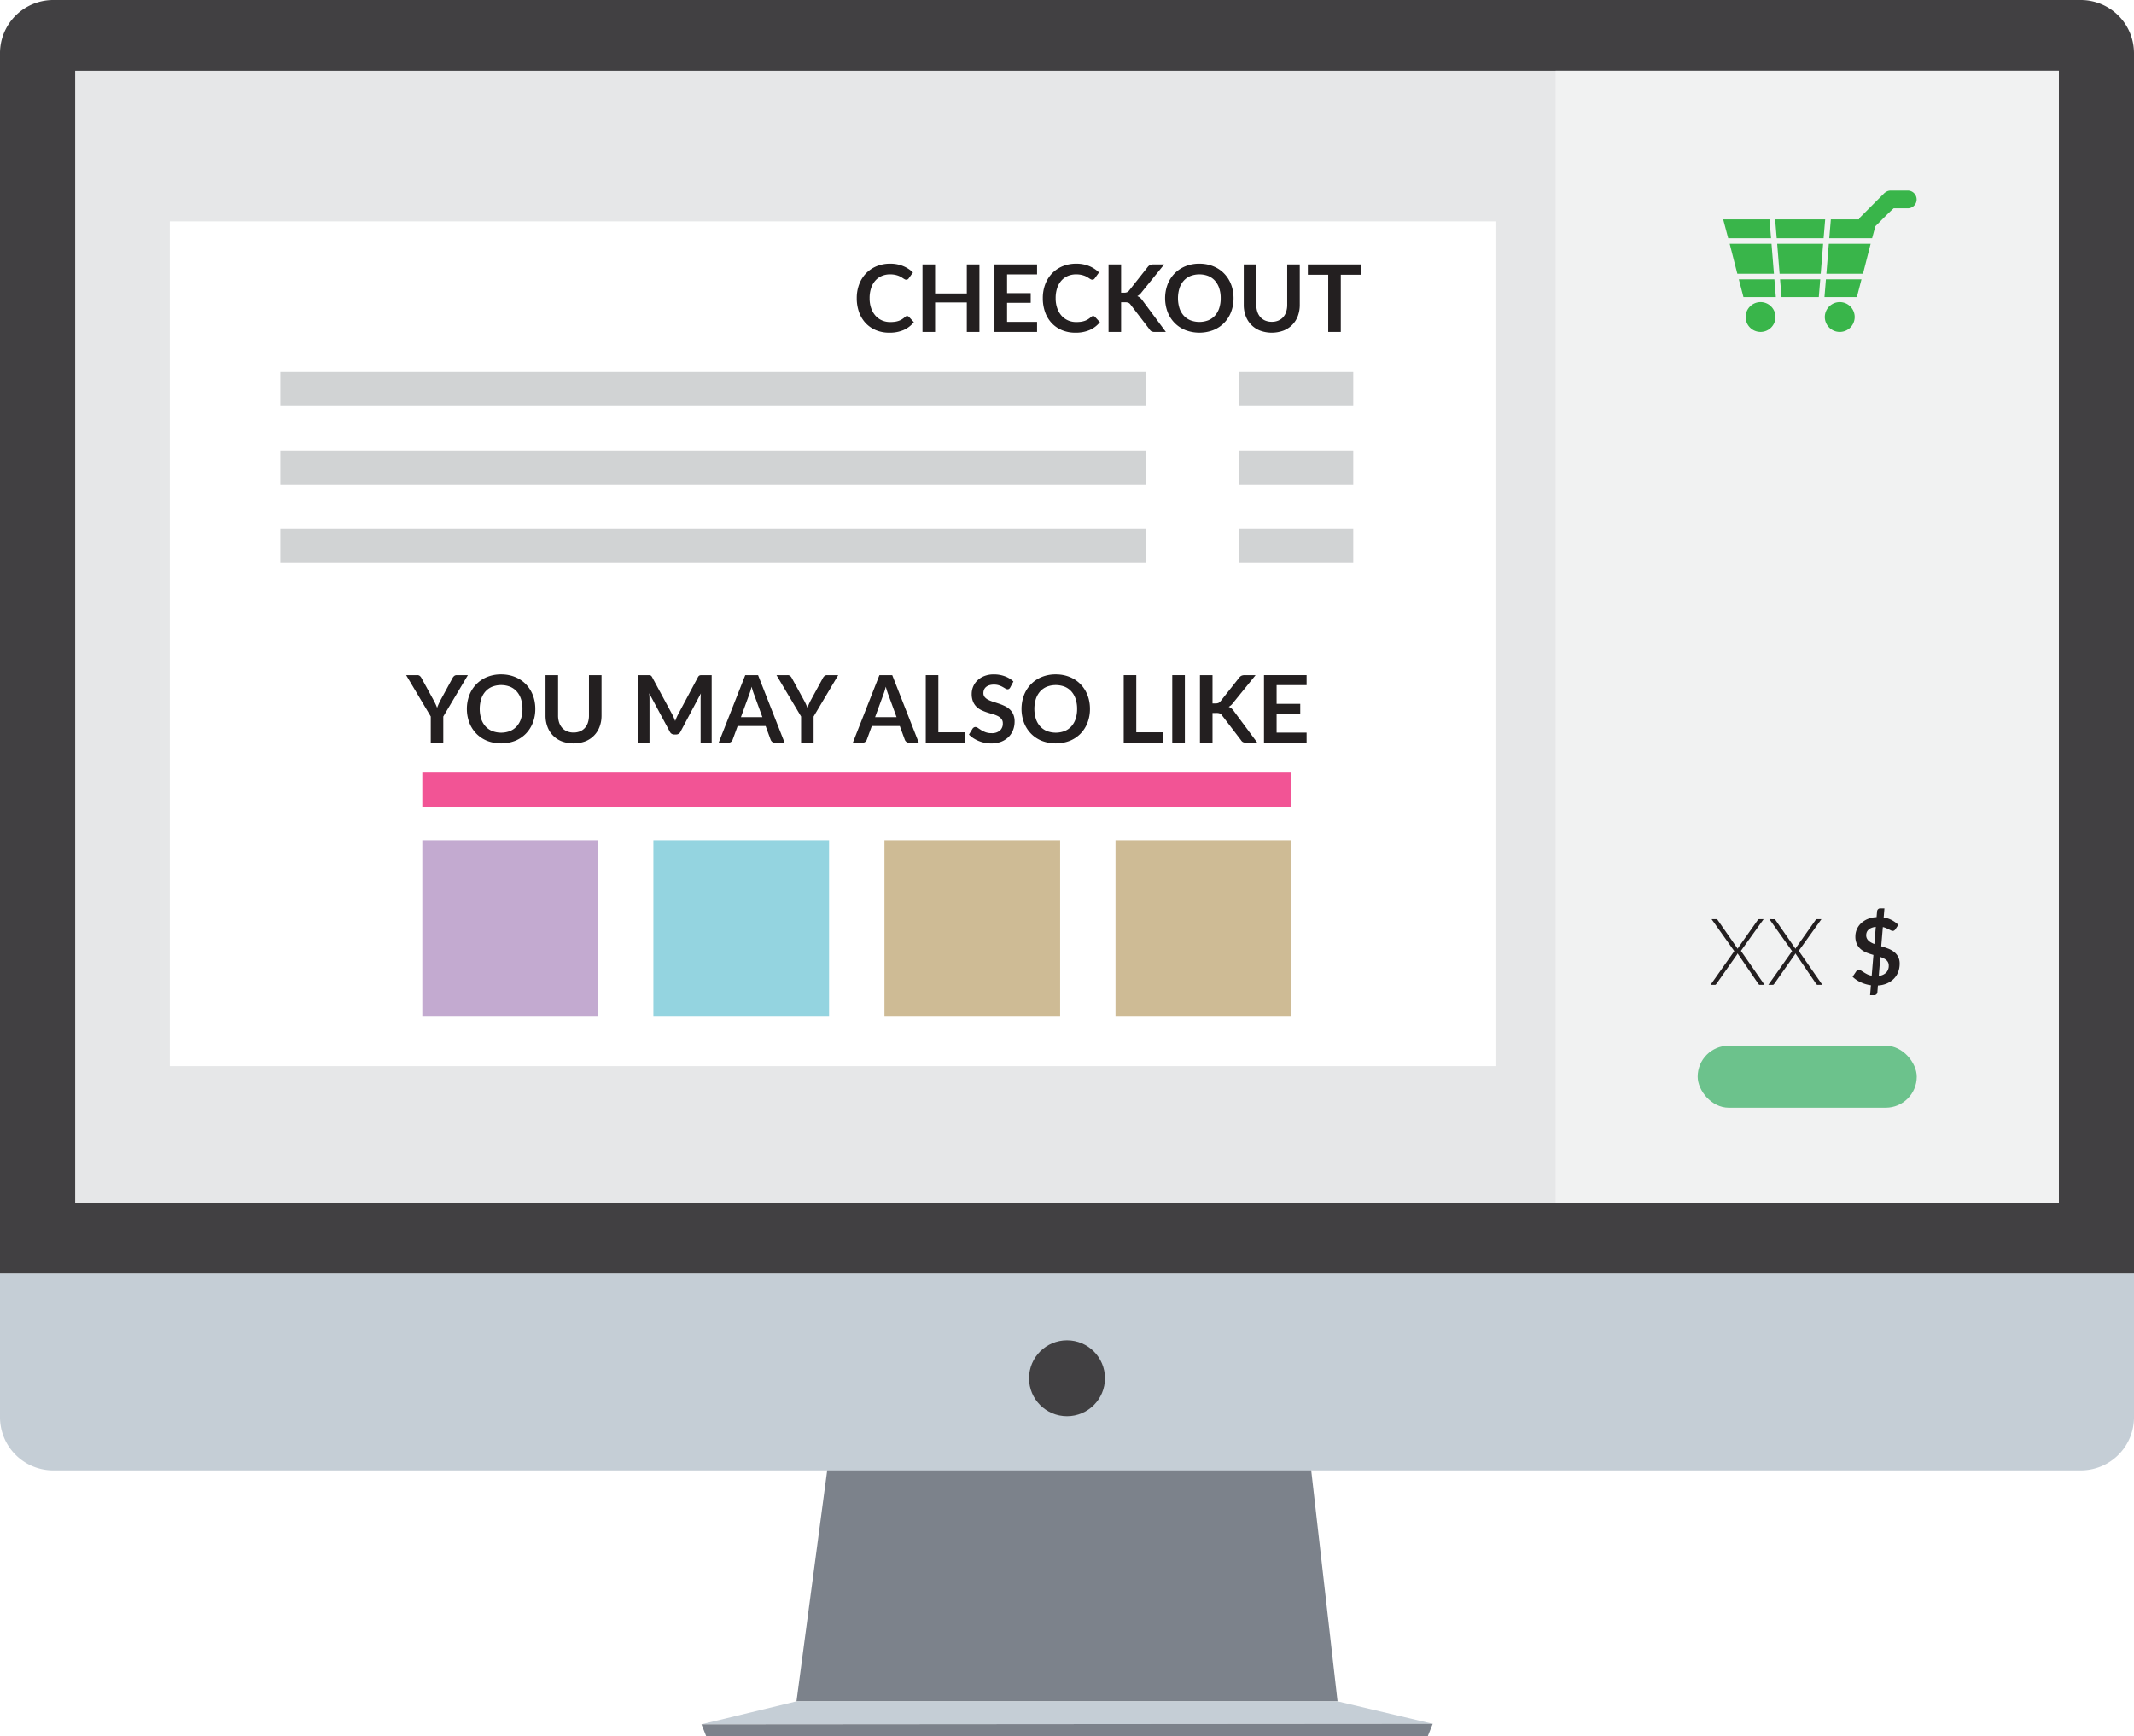 <svg id="208edffb-9dd2-4224-9644-e6a35f6efb6b" data-name="Layer 1" xmlns="http://www.w3.org/2000/svg" viewBox="0 0 274.103 223.051"><defs><style>.cc76098b-75ad-452a-83a7-6088165784b8{fill:#7c828b;}.\35 a113621-f8f7-48d0-a498-a030de8b44f0{fill:#c5ced6;}.d3e6e58a-5da2-462b-bb95-d9f979bae487{fill:#414042;}.\36 524ea5a-4b4d-481e-bd30-d3a4b75f85a7{fill:#e6e7e8;}.\35 3f03302-8748-46f5-b23b-a476f3808e9b{fill:#fff;}.\36 00cc989-9498-4d4c-ad47-7e4fb9a6771e{fill:#f1f2f2;}.\39 8f61bd7-97dc-44bf-b9f5-29c54af7e71d{fill:#231f20;}.\37 b172d05-c836-4db0-a1ad-7c02389997a0{fill:#d1d3d4;}.\32 72bc37e-cdea-4b47-a80e-230c3a4fc39e{fill:#8956a3;}.\32 72bc37e-cdea-4b47-a80e-230c3a4fc39e,.\34 8af0da4-3c18-482f-94a6-4efdab5285cf,.\34 abfd47c-2b47-48a7-99c2-7907527cb1dc{opacity:0.5;}.\34 8af0da4-3c18-482f-94a6-4efdab5285cf{fill:#2aaac2;}.\34 abfd47c-2b47-48a7-99c2-7907527cb1dc{fill:#9e792c;}.d888ce5f-21a6-4cf1-b94e-667d86757e59{fill:#ee2a7b;opacity:0.8;}.\37 b29c904-2b89-44ca-b631-1e26cc5d8e70{fill:#6cc28c;}.\36 ff8c543-540b-4df7-90c8-a13607fa5afe{fill:#39b54a;}</style></defs><title>CART Icon</title><polygon class="cc76098b-75ad-452a-83a7-6088165784b8" points="171.802 218.556 102.304 218.556 106.28 188.653 168.394 188.653 171.802 218.556"/><path class="5a113621-f8f7-48d0-a498-a030de8b44f0" d="M4282.105,1449.773v18.464a6.837,6.837,0,0,0,6.818,6.816h260.472a6.836,6.836,0,0,0,6.814-6.816v-18.464H4282.105Z" transform="translate(-4282.105 -1286.163)"/><path class="d3e6e58a-5da2-462b-bb95-d9f979bae487" d="M4556.208,1292.98a6.836,6.836,0,0,0-6.814-6.817h-260.472a6.837,6.837,0,0,0-6.818,6.817v156.793H4556.208V1292.98Z" transform="translate(-4282.105 -1286.163)"/><rect class="6524ea5a-4b4d-481e-bd30-d3a4b75f85a7" x="9.657" y="9.089" width="254.79" height="145.431"/><polygon class="5a113621-f8f7-48d0-a498-a030de8b44f0" points="102.304 218.556 171.802 218.556 184.025 221.445 90.078 221.514 102.304 218.556"/><polygon class="cc76098b-75ad-452a-83a7-6088165784b8" points="183.386 223.051 90.717 223.051 90.102 221.514 184.025 221.445 183.386 223.051"/><circle class="d3e6e58a-5da2-462b-bb95-d9f979bae487" cx="137.052" cy="177.054" r="4.876"/><rect class="53f03302-8748-46f5-b23b-a476f3808e9b" x="21.811" y="28.44" width="170.272" height="108.51"/><rect class="600cc989-9498-4d4c-ad47-7e4fb9a6771e" x="199.81" y="9.089" width="64.638" height="145.431"/><path class="98f61bd7-97dc-44bf-b9f5-29c54af7e71d" d="M4508.752,1412.675h-0.603a0.169,0.169,0,0,1-.131-0.051,0.556,0.556,0,0,1-.077-0.099l-2.658-3.892a0.607,0.607,0,0,1-.084.18l-2.61,3.712a1.271,1.271,0,0,1-.086.102,0.151,0.151,0,0,1-.116.048h-0.572l3.052-4.326-2.915-4.106h0.603a0.179,0.179,0,0,1,.122.035,0.414,0.414,0,0,1,.068.084l2.562,3.688a1.275,1.275,0,0,1,.09-0.179l2.473-3.504a0.308,0.308,0,0,1,.075-0.09,0.162,0.162,0,0,1,.104-0.035h0.584l-2.914,4.07Z" transform="translate(-4282.105 -1286.163)"/><path class="98f61bd7-97dc-44bf-b9f5-29c54af7e71d" d="M4516.178,1412.675h-0.603a0.169,0.169,0,0,1-.131-0.051,0.557,0.557,0,0,1-.077-0.099l-2.658-3.892a0.607,0.607,0,0,1-.084.18l-2.61,3.712a1.271,1.271,0,0,1-.086.102,0.151,0.151,0,0,1-.116.048h-0.572l3.052-4.326-2.915-4.106H4509.98a0.179,0.179,0,0,1,.122.035,0.414,0.414,0,0,1,.068.084l2.562,3.688a1.275,1.275,0,0,1,.09-0.179l2.473-3.504a0.308,0.308,0,0,1,.075-0.09,0.162,0.162,0,0,1,.104-0.035h0.584l-2.914,4.07Z" transform="translate(-4282.105 -1286.163)"/><path class="98f61bd7-97dc-44bf-b9f5-29c54af7e71d" d="M4523.74,1407.723q0.429,0.13.853,0.289a3.058,3.058,0,0,1,.76.408,1.953,1.953,0,0,1,.545.622,1.886,1.886,0,0,1,.209.934,2.897,2.897,0,0,1-.185,1.039,2.516,2.516,0,0,1-.543.858,2.798,2.798,0,0,1-.876.608,3.361,3.361,0,0,1-1.186.276l-0.071.877a0.388,0.388,0,0,1-.116.253,0.369,0.369,0,0,1-.277.116h-0.542l0.106-1.275a4.514,4.514,0,0,1-1.311-.382,3.678,3.678,0,0,1-1.043-.709l0.453-.673a0.463,0.463,0,0,1,.157-0.146,0.418,0.418,0,0,1,.212-0.057,0.541,0.541,0,0,1,.28.093q0.148,0.092.34,0.214c0.127,0.082.271,0.164,0.435,0.248a2.084,2.084,0,0,0,.578.185l0.221-2.664q-0.423-.119-0.837-0.28a2.796,2.796,0,0,1-.745-0.426,1.972,1.972,0,0,1-.533-0.671,2.243,2.243,0,0,1-.203-1.013,2.315,2.315,0,0,1,.706-1.657,2.813,2.813,0,0,1,.855-0.56,3.268,3.268,0,0,1,1.162-.251l0.065-.751a0.416,0.416,0,0,1,.119-0.256,0.369,0.369,0,0,1,.28-0.113h0.542l-0.095,1.168a3.24,3.24,0,0,1,1.09.36,3.905,3.905,0,0,1,.793.581l-0.357.543a0.665,0.665,0,0,1-.161.179,0.343,0.343,0,0,1-.202.06,0.533,0.533,0,0,1-.215-0.057c-0.084-.038-0.177-0.084-0.28-0.138-0.104-.053-0.22-0.107-0.349-0.163a2.531,2.531,0,0,0-.426-0.138Zm-0.697-2.497a2.135,2.135,0,0,0-.566.14,1.261,1.261,0,0,0-.381.241,0.886,0.886,0,0,0-.218.322,1.034,1.034,0,0,0-.068.375,0.915,0.915,0,0,0,.08.396,1.014,1.014,0,0,0,.221.304,1.544,1.544,0,0,0,.331.238,3.52,3.52,0,0,0,.417.194Zm0.382,6.299a1.551,1.551,0,0,0,.956-0.426,1.25,1.25,0,0,0,.325-0.897,0.914,0.914,0,0,0-.081-0.396,0.963,0.963,0,0,0-.226-0.302,1.49,1.49,0,0,0-.343-0.226,4.215,4.215,0,0,0-.43-0.18Z" transform="translate(-4282.105 -1286.163)"/><rect class="7b172d05-c836-4db0-a1ad-7c02389997a0" x="36.01" y="47.78" width="111.221" height="4.382"/><rect class="7b172d05-c836-4db0-a1ad-7c02389997a0" x="159.109" y="47.78" width="14.711" height="4.382"/><rect class="7b172d05-c836-4db0-a1ad-7c02389997a0" x="159.109" y="57.866" width="14.711" height="4.382"/><rect class="7b172d05-c836-4db0-a1ad-7c02389997a0" x="159.109" y="67.951" width="14.711" height="4.382"/><rect class="7b172d05-c836-4db0-a1ad-7c02389997a0" x="36.01" y="57.866" width="111.221" height="4.382"/><rect class="7b172d05-c836-4db0-a1ad-7c02389997a0" x="36.01" y="67.951" width="111.221" height="4.382"/><rect class="272bc37e-cdea-4b47-a80e-230c3a4fc39e" x="54.244" y="107.933" width="22.567" height="22.567"/><rect class="48af0da4-3c18-482f-94a6-4efdab5285cf" x="83.924" y="107.933" width="22.567" height="22.567"/><rect class="4abfd47c-2b47-48a7-99c2-7907527cb1dc" x="113.603" y="107.933" width="22.567" height="22.567"/><rect class="4abfd47c-2b47-48a7-99c2-7907527cb1dc" x="143.282" y="107.933" width="22.567" height="22.567"/><rect class="d888ce5f-21a6-4cf1-b94e-667d86757e59" x="54.244" y="99.245" width="111.605" height="4.382"/><rect class="7b29c904-2b89-44ca-b631-1e26cc5d8e70" x="218.059" y="134.326" width="28.139" height="7.973" rx="3.986" ry="3.986"/><polygon class="6ff8c543-540b-4df7-90c8-a13607fa5afe" points="233.618 38.161 233.805 35.881 228.641 35.881 228.829 38.161 233.618 38.161"/><polygon class="6ff8c543-540b-4df7-90c8-a13607fa5afe" points="234.593 35.168 239.291 35.168 240.276 31.321 234.903 31.321 234.593 35.168"/><polygon class="6ff8c543-540b-4df7-90c8-a13607fa5afe" points="223.346 35.881 223.939 38.161 228.1 38.161 227.915 35.881 223.346 35.881"/><polygon class="6ff8c543-540b-4df7-90c8-a13607fa5afe" points="239.101 35.881 234.533 35.881 234.346 38.161 238.508 38.161 239.101 35.881"/><path class="6ff8c543-540b-4df7-90c8-a13607fa5afe" d="M4524.93,1310.643a1.066,1.066,0,0,0-.594.188,1.24,1.24,0,0,0-.269.212c-0.983.984-1.966,1.975-2.949,2.959a0.902,0.902,0,0,0-.235.346h-3.613l-0.203,2.423h5.503l0.415-1.538c0.785-.785,1.57-1.597,2.355-2.31h1.888a1.143,1.143,0,0,0,0-2.28h-2.299Z" transform="translate(-4282.105 -1286.163)"/><polygon class="6ff8c543-540b-4df7-90c8-a13607fa5afe" points="228.212 30.608 234.234 30.608 234.437 28.185 228.01 28.185 228.212 30.608"/><polygon class="6ff8c543-540b-4df7-90c8-a13607fa5afe" points="227.855 35.168 227.544 31.321 222.171 31.321 223.156 35.168 227.855 35.168"/><polygon class="6ff8c543-540b-4df7-90c8-a13607fa5afe" points="221.336 28.185 221.98 30.608 227.485 30.608 227.282 28.185 221.336 28.185"/><polygon class="6ff8c543-540b-4df7-90c8-a13607fa5afe" points="234.175 31.321 228.272 31.321 228.583 35.169 233.864 35.169 234.175 31.321"/><path class="6ff8c543-540b-4df7-90c8-a13607fa5afe" d="M4508.242,1324.969a1.918,1.918,0,1,1-1.919,1.919,1.919,1.919,0,0,1,1.919-1.919" transform="translate(-4282.105 -1286.163)"/><path class="6ff8c543-540b-4df7-90c8-a13607fa5afe" d="M4518.415,1324.969a1.918,1.918,0,1,1-1.919,1.919,1.919,1.919,0,0,1,1.919-1.919" transform="translate(-4282.105 -1286.163)"/><path class="98f61bd7-97dc-44bf-b9f5-29c54af7e71d" d="M4398.614,1326.76a0.325,0.325,0,0,1,.234.102l0.636,0.69a3.501,3.501,0,0,1-1.299,1.002,4.469,4.469,0,0,1-1.852.348,4.359,4.359,0,0,1-1.736-.33,3.815,3.815,0,0,1-1.317-.918,4.014,4.014,0,0,1-.837-1.403,5.265,5.265,0,0,1-.291-1.782,4.959,4.959,0,0,1,.312-1.791,4.125,4.125,0,0,1,.879-1.401,3.998,3.998,0,0,1,1.353-.915,4.495,4.495,0,0,1,1.74-.327,4.27,4.27,0,0,1,1.683.312,3.989,3.989,0,0,1,1.251.816l-0.54.75a0.47,0.47,0,0,1-.123.126,0.355,0.355,0,0,1-.207.054,0.403,0.403,0,0,1-.186-0.051c-0.064-.034-0.134-0.076-0.21-0.126-0.076-.051-0.164-0.105-0.264-0.165a2.149,2.149,0,0,0-.349-0.165,2.88,2.88,0,0,0-.459-0.126,3.149,3.149,0,0,0-.603-0.052,2.682,2.682,0,0,0-1.065.207,2.329,2.329,0,0,0-.831.601,2.772,2.772,0,0,0-.54.96,4.023,4.023,0,0,0-.191,1.293,3.781,3.781,0,0,0,.207,1.302,2.85,2.85,0,0,0,.561.96,2.409,2.409,0,0,0,.834.598,2.584,2.584,0,0,0,1.032.206,4.597,4.597,0,0,0,.597-0.035,2.597,2.597,0,0,0,.492-0.114,2.151,2.151,0,0,0,.426-0.201,2.658,2.658,0,0,0,.399-0.303,0.549,0.549,0,0,1,.126-0.087A0.298,0.298,0,0,1,4398.614,1326.76Z" transform="translate(-4282.105 -1286.163)"/><path class="98f61bd7-97dc-44bf-b9f5-29c54af7e71d" d="M4407.909,1320.13v8.676h-1.62v-3.792h-4.074v3.792h-1.62v-8.676h1.62v3.731h4.074v-3.731h1.62Z" transform="translate(-4282.105 -1286.163)"/><path class="98f61bd7-97dc-44bf-b9f5-29c54af7e71d" d="M4411.459,1321.414v2.405h3.036v1.242h-3.036v2.454h3.853v1.29h-5.473v-8.676h5.473v1.284h-3.853Z" transform="translate(-4282.105 -1286.163)"/><path class="98f61bd7-97dc-44bf-b9f5-29c54af7e71d" d="M4422.512,1326.76a0.325,0.325,0,0,1,.234.102l0.636,0.69a3.501,3.501,0,0,1-1.299,1.002,4.469,4.469,0,0,1-1.852.348,4.359,4.359,0,0,1-1.736-.33,3.815,3.815,0,0,1-1.317-.918,4.014,4.014,0,0,1-.837-1.403,5.265,5.265,0,0,1-.291-1.782,4.959,4.959,0,0,1,.312-1.791,4.125,4.125,0,0,1,.879-1.401,3.998,3.998,0,0,1,1.353-.915,4.495,4.495,0,0,1,1.74-.327,4.27,4.27,0,0,1,1.683.312,3.989,3.989,0,0,1,1.251.816l-0.54.75a0.47,0.47,0,0,1-.123.126,0.355,0.355,0,0,1-.207.054,0.403,0.403,0,0,1-.186-0.051c-0.064-.034-0.134-0.076-0.21-0.126-0.076-.051-0.164-0.105-0.264-0.165a2.149,2.149,0,0,0-.349-0.165,2.88,2.88,0,0,0-.459-0.126,3.149,3.149,0,0,0-.603-0.052,2.682,2.682,0,0,0-1.065.207,2.329,2.329,0,0,0-.831.601,2.772,2.772,0,0,0-.54.96,4.023,4.023,0,0,0-.191,1.293,3.781,3.781,0,0,0,.207,1.302,2.85,2.85,0,0,0,.561.96,2.409,2.409,0,0,0,.834.598,2.584,2.584,0,0,0,1.032.206,4.597,4.597,0,0,0,.597-0.035,2.597,2.597,0,0,0,.492-0.114,2.151,2.151,0,0,0,.426-0.201,2.658,2.658,0,0,0,.399-0.303,0.549,0.549,0,0,1,.126-0.087A0.298,0.298,0,0,1,4422.512,1326.76Z" transform="translate(-4282.105 -1286.163)"/><path class="98f61bd7-97dc-44bf-b9f5-29c54af7e71d" d="M4426.106,1323.766h0.378a0.979,0.979,0,0,0,.378-0.062,0.639,0.639,0,0,0,.258-0.201l2.395-3.03a0.867,0.867,0,0,1,.314-0.267,0.998,0.998,0,0,1,.417-0.075h1.393l-2.922,3.605a1.64,1.64,0,0,1-.534.469,1.217,1.217,0,0,1,.356.2,1.611,1.611,0,0,1,.304.34l3.012,4.062h-1.422a0.893,0.893,0,0,1-.43-0.081,0.663,0.663,0,0,1-.236-0.237l-2.454-3.204a0.648,0.648,0,0,0-.264-0.228,1.115,1.115,0,0,0-.433-0.066H4426.106v3.816h-1.614v-8.676h1.614v3.636Z" transform="translate(-4282.105 -1286.163)"/><path class="98f61bd7-97dc-44bf-b9f5-29c54af7e71d" d="M4440.548,1324.468a4.849,4.849,0,0,1-.315,1.767,4.146,4.146,0,0,1-.891,1.407,4.033,4.033,0,0,1-1.386.927,5.017,5.017,0,0,1-3.595,0,4.064,4.064,0,0,1-1.389-.927,4.163,4.163,0,0,1-.897-1.407,5.078,5.078,0,0,1,0-3.534,4.168,4.168,0,0,1,.897-1.406,4.08,4.08,0,0,1,1.389-.928,4.684,4.684,0,0,1,1.794-.333,4.886,4.886,0,0,1,1.242.153,4.373,4.373,0,0,1,1.068.433,3.907,3.907,0,0,1,.873.678,4.136,4.136,0,0,1,.657.891,4.376,4.376,0,0,1,.41,1.068A5.043,5.043,0,0,1,4440.548,1324.468Zm-1.65,0a3.983,3.983,0,0,0-.191-1.281,2.753,2.753,0,0,0-.547-0.963,2.343,2.343,0,0,0-.86-0.606,3.217,3.217,0,0,0-2.286,0,2.382,2.382,0,0,0-.864.606,2.712,2.712,0,0,0-.549.963,4.363,4.363,0,0,0,0,2.562,2.69,2.69,0,0,0,.549.96,2.384,2.384,0,0,0,.864.603,3.217,3.217,0,0,0,2.286,0,2.345,2.345,0,0,0,.86-0.603,2.731,2.731,0,0,0,.547-0.96A3.987,3.987,0,0,0,4438.898,1324.468Z" transform="translate(-4282.105 -1286.163)"/><path class="98f61bd7-97dc-44bf-b9f5-29c54af7e71d" d="M4445.461,1327.504a2.124,2.124,0,0,0,.837-0.156,1.704,1.704,0,0,0,.621-0.438,1.924,1.924,0,0,0,.387-0.684,2.817,2.817,0,0,0,.136-0.9v-5.195h1.613v5.195a4.009,4.009,0,0,1-.249,1.432,3.179,3.179,0,0,1-1.845,1.878,4.37,4.37,0,0,1-3.006,0,3.179,3.179,0,0,1-1.845-1.878,4.009,4.009,0,0,1-.249-1.432v-5.195h1.613v5.189a2.794,2.794,0,0,0,.136.9,1.939,1.939,0,0,0,.39.687,1.716,1.716,0,0,0,.624.441A2.124,2.124,0,0,0,4445.461,1327.504Z" transform="translate(-4282.105 -1286.163)"/><path class="98f61bd7-97dc-44bf-b9f5-29c54af7e71d" d="M4456.94,1321.456h-2.616v7.35h-1.614v-7.35h-2.616v-1.326h6.847v1.326Z" transform="translate(-4282.105 -1286.163)"/><path class="98f61bd7-97dc-44bf-b9f5-29c54af7e71d" d="M4339.042,1378.208v3.36h-1.608v-3.36l-3.162-5.315h1.422a0.508,0.508,0,0,1,.333.102,0.864,0.864,0,0,1,.207.258l1.584,2.898q0.138,0.258.243,0.486c0.07,0.151.133,0.304,0.189,0.456q0.078-.229.18-0.456c0.068-.152.146-0.314,0.234-0.486l1.577-2.898a0.792,0.792,0,0,1,.198-0.245,0.495,0.495,0,0,1,.336-0.114h1.428Z" transform="translate(-4282.105 -1286.163)"/><path class="98f61bd7-97dc-44bf-b9f5-29c54af7e71d" d="M4350.862,1377.231a4.849,4.849,0,0,1-.315,1.767,4.146,4.146,0,0,1-.891,1.407,4.033,4.033,0,0,1-1.386.927,5.017,5.017,0,0,1-3.595,0,4.064,4.064,0,0,1-1.389-.927,4.163,4.163,0,0,1-.897-1.407,5.078,5.078,0,0,1,0-3.534,4.168,4.168,0,0,1,.897-1.406,4.08,4.08,0,0,1,1.389-.928,4.684,4.684,0,0,1,1.794-.333,4.886,4.886,0,0,1,1.242.153,4.374,4.374,0,0,1,1.068.433,3.907,3.907,0,0,1,.873.678,4.136,4.136,0,0,1,.657.891,4.376,4.376,0,0,1,.41,1.068A5.043,5.043,0,0,1,4350.862,1377.231Zm-1.65,0a3.983,3.983,0,0,0-.191-1.281,2.753,2.753,0,0,0-.547-0.963,2.343,2.343,0,0,0-.86-0.606,3.217,3.217,0,0,0-2.286,0,2.382,2.382,0,0,0-.864.606,2.712,2.712,0,0,0-.549.963,4.363,4.363,0,0,0,0,2.562,2.69,2.69,0,0,0,.549.96,2.384,2.384,0,0,0,.864.603,3.217,3.217,0,0,0,2.286,0,2.345,2.345,0,0,0,.86-0.603,2.731,2.731,0,0,0,.547-0.96A3.987,3.987,0,0,0,4349.211,1377.231Z" transform="translate(-4282.105 -1286.163)"/><path class="98f61bd7-97dc-44bf-b9f5-29c54af7e71d" d="M4355.775,1380.267a2.124,2.124,0,0,0,.837-0.156,1.704,1.704,0,0,0,.621-0.438,1.924,1.924,0,0,0,.387-0.684,2.817,2.817,0,0,0,.136-0.9v-5.195h1.613v5.195a4.009,4.009,0,0,1-.249,1.432,3.179,3.179,0,0,1-1.845,1.878,4.37,4.37,0,0,1-3.006,0,3.179,3.179,0,0,1-1.845-1.878,4.009,4.009,0,0,1-.249-1.432v-5.195h1.613v5.189a2.794,2.794,0,0,0,.136.9,1.939,1.939,0,0,0,.39.687,1.716,1.716,0,0,0,.624.441A2.124,2.124,0,0,0,4355.775,1380.267Z" transform="translate(-4282.105 -1286.163)"/><path class="98f61bd7-97dc-44bf-b9f5-29c54af7e71d" d="M4373.517,1372.893v8.676h-1.422v-5.604q0-.337.036-0.727l-2.622,4.926a0.607,0.607,0,0,1-.57.354h-0.228a0.606,0.606,0,0,1-.57-0.354l-2.652-4.943c0.013,0.132.022,0.262,0.03,0.39s0.012,0.246.012,0.354v5.604h-1.422v-8.676h1.218c0.072,0,.135.002,0.187,0.006a0.479,0.479,0,0,1,.141.03,0.303,0.303,0,0,1,.114.078,0.622,0.622,0,0,1,.099.144l2.599,4.818c0.067,0.128.131,0.26,0.188,0.396,0.059,0.136.115,0.276,0.171,0.42,0.057-.147.114-0.291,0.175-0.429,0.06-.138.123-0.271,0.191-0.399l2.562-4.806a0.57,0.57,0,0,1,.102-0.144,0.329,0.329,0,0,1,.117-0.078,0.479,0.479,0,0,1,.141-0.03c0.052-.004.114-0.006,0.187-0.006h1.218Z" transform="translate(-4282.105 -1286.163)"/><path class="98f61bd7-97dc-44bf-b9f5-29c54af7e71d" d="M4382.883,1381.569h-1.248a0.532,0.532,0,0,1-.343-0.105,0.644,0.644,0,0,1-.197-0.261l-0.648-1.77H4376.853l-0.648,1.77a0.574,0.574,0,0,1-.186.252,0.518,0.518,0,0,1-.342.114h-1.261l3.414-8.676h1.645Zm-2.851-3.276-1.056-2.886c-0.052-.128-0.106-0.28-0.162-0.456s-0.112-.366-0.168-0.57c-0.052.204-.106,0.396-0.162,0.573-0.056.179-.11,0.333-0.162,0.465l-1.05,2.874h2.76Z" transform="translate(-4282.105 -1286.163)"/><path class="98f61bd7-97dc-44bf-b9f5-29c54af7e71d" d="M4386.609,1378.208v3.36h-1.608v-3.36l-3.162-5.315h1.422a0.508,0.508,0,0,1,.333.102,0.864,0.864,0,0,1,.207.258l1.584,2.898q0.138,0.258.243,0.486c0.07,0.151.133,0.304,0.189,0.456q0.078-.229.18-0.456c0.068-.152.146-0.314,0.234-0.486l1.577-2.898a0.792,0.792,0,0,1,.198-0.245,0.495,0.495,0,0,1,.336-0.114H4389.77Z" transform="translate(-4282.105 -1286.163)"/><path class="98f61bd7-97dc-44bf-b9f5-29c54af7e71d" d="M4400.116,1381.569h-1.248a0.532,0.532,0,0,1-.343-0.105,0.644,0.644,0,0,1-.197-0.261l-0.648-1.77h-3.594l-0.648,1.77a0.574,0.574,0,0,1-.186.252,0.518,0.518,0,0,1-.342.114h-1.261l3.414-8.676h1.645Zm-2.851-3.276-1.056-2.886c-0.052-.128-0.106-0.28-0.162-0.456s-0.112-.366-0.168-0.57c-0.052.204-.106,0.396-0.162,0.573-0.056.179-.11,0.333-0.162,0.465l-1.05,2.874h2.76Z" transform="translate(-4282.105 -1286.163)"/><path class="98f61bd7-97dc-44bf-b9f5-29c54af7e71d" d="M4406.097,1380.237v1.332h-5.082v-8.676h1.614v7.344h3.468Z" transform="translate(-4282.105 -1286.163)"/><path class="98f61bd7-97dc-44bf-b9f5-29c54af7e71d" d="M4411.869,1374.471a0.547,0.547,0,0,1-.153.183,0.339,0.339,0,0,1-.2.057,0.514,0.514,0,0,1-.273-0.093c-0.098-.062-0.215-0.131-0.351-0.207a2.967,2.967,0,0,0-.478-0.207,2.014,2.014,0,0,0-.645-0.093,1.93,1.93,0,0,0-.588.081,1.241,1.241,0,0,0-.424.225,0.915,0.915,0,0,0-.255.346,1.134,1.134,0,0,0-.084.44,0.769,0.769,0,0,0,.171.51,1.424,1.424,0,0,0,.453.349,4.271,4.271,0,0,0,.643.258q0.359,0.114.737,0.243a6.911,6.911,0,0,1,.738.3,2.542,2.542,0,0,1,.642.432,1.952,1.952,0,0,1,.453.64,2.214,2.214,0,0,1,.171.918,2.993,2.993,0,0,1-.2,1.101,2.556,2.556,0,0,1-.588.895,2.771,2.771,0,0,1-.945.6,3.469,3.469,0,0,1-1.278.219,4.066,4.066,0,0,1-.815-0.081,4.296,4.296,0,0,1-.771-0.23,4.16,4.16,0,0,1-.693-0.36,3.329,3.329,0,0,1-.575-0.468l0.474-.774a0.506,0.506,0,0,1,.156-0.141,0.39,0.39,0,0,1,.204-0.057,0.569,0.569,0,0,1,.323.123q0.174,0.123.414,0.272a3.235,3.235,0,0,0,.562.273,2.154,2.154,0,0,0,.771.123,1.585,1.585,0,0,0,1.068-.327,1.175,1.175,0,0,0,.378-0.939,0.869,0.869,0,0,0-.171-0.558,1.381,1.381,0,0,0-.453-0.363,3.459,3.459,0,0,0-.642-0.249q-0.36-.101-0.732-0.222a6.21,6.21,0,0,1-.731-0.288,2.372,2.372,0,0,1-.643-0.438,1.995,1.995,0,0,1-.453-0.675,2.565,2.565,0,0,1-.171-0.999,2.404,2.404,0,0,1,.738-1.722,2.682,2.682,0,0,1,.888-0.558,3.25,3.25,0,0,1,1.212-.211,4.043,4.043,0,0,1,1.416.24,3.2,3.2,0,0,1,1.104.672Z" transform="translate(-4282.105 -1286.163)"/><path class="98f61bd7-97dc-44bf-b9f5-29c54af7e71d" d="M4422.105,1377.231a4.849,4.849,0,0,1-.315,1.767,4.146,4.146,0,0,1-.891,1.407,4.033,4.033,0,0,1-1.386.927,5.017,5.017,0,0,1-3.595,0,4.064,4.064,0,0,1-1.389-.927,4.163,4.163,0,0,1-.897-1.407,5.078,5.078,0,0,1,0-3.534,4.168,4.168,0,0,1,.897-1.406,4.08,4.08,0,0,1,1.389-.928,4.684,4.684,0,0,1,1.794-.333,4.886,4.886,0,0,1,1.242.153,4.374,4.374,0,0,1,1.068.433,3.907,3.907,0,0,1,.873.678,4.136,4.136,0,0,1,.657.891,4.376,4.376,0,0,1,.41,1.068A5.043,5.043,0,0,1,4422.105,1377.231Zm-1.65,0a3.983,3.983,0,0,0-.191-1.281,2.753,2.753,0,0,0-.547-0.963,2.343,2.343,0,0,0-.86-0.606,3.217,3.217,0,0,0-2.286,0,2.382,2.382,0,0,0-.864.606,2.712,2.712,0,0,0-.549.963,4.363,4.363,0,0,0,0,2.562,2.69,2.69,0,0,0,.549.96,2.384,2.384,0,0,0,.864.603,3.217,3.217,0,0,0,2.286,0,2.345,2.345,0,0,0,.86-0.603,2.731,2.731,0,0,0,.547-0.96A3.987,3.987,0,0,0,4420.455,1377.231Z" transform="translate(-4282.105 -1286.163)"/><path class="98f61bd7-97dc-44bf-b9f5-29c54af7e71d" d="M4431.524,1380.237v1.332h-5.082v-8.676h1.614v7.344h3.468Z" transform="translate(-4282.105 -1286.163)"/><path class="98f61bd7-97dc-44bf-b9f5-29c54af7e71d" d="M4434.296,1381.569h-1.62v-8.676h1.62v8.676Z" transform="translate(-4282.105 -1286.163)"/><path class="98f61bd7-97dc-44bf-b9f5-29c54af7e71d" d="M4437.848,1376.529h0.378a0.979,0.979,0,0,0,.378-0.062,0.639,0.639,0,0,0,.258-0.201l2.395-3.03a0.867,0.867,0,0,1,.314-0.267,0.998,0.998,0,0,1,.417-0.075h1.393l-2.922,3.605a1.64,1.64,0,0,1-.534.469,1.217,1.217,0,0,1,.356.2,1.611,1.611,0,0,1,.304.34l3.012,4.062h-1.422a0.893,0.893,0,0,1-.43-0.081,0.663,0.663,0,0,1-.236-0.237l-2.454-3.204a0.648,0.648,0,0,0-.264-0.228,1.115,1.115,0,0,0-.433-0.066h-0.51v3.816h-1.614v-8.676h1.614v3.636Z" transform="translate(-4282.105 -1286.163)"/><path class="98f61bd7-97dc-44bf-b9f5-29c54af7e71d" d="M4446.08,1374.177v2.405h3.036v1.242h-3.036v2.454h3.853v1.29h-5.473v-8.676h5.473v1.284h-3.853Z" transform="translate(-4282.105 -1286.163)"/></svg>
